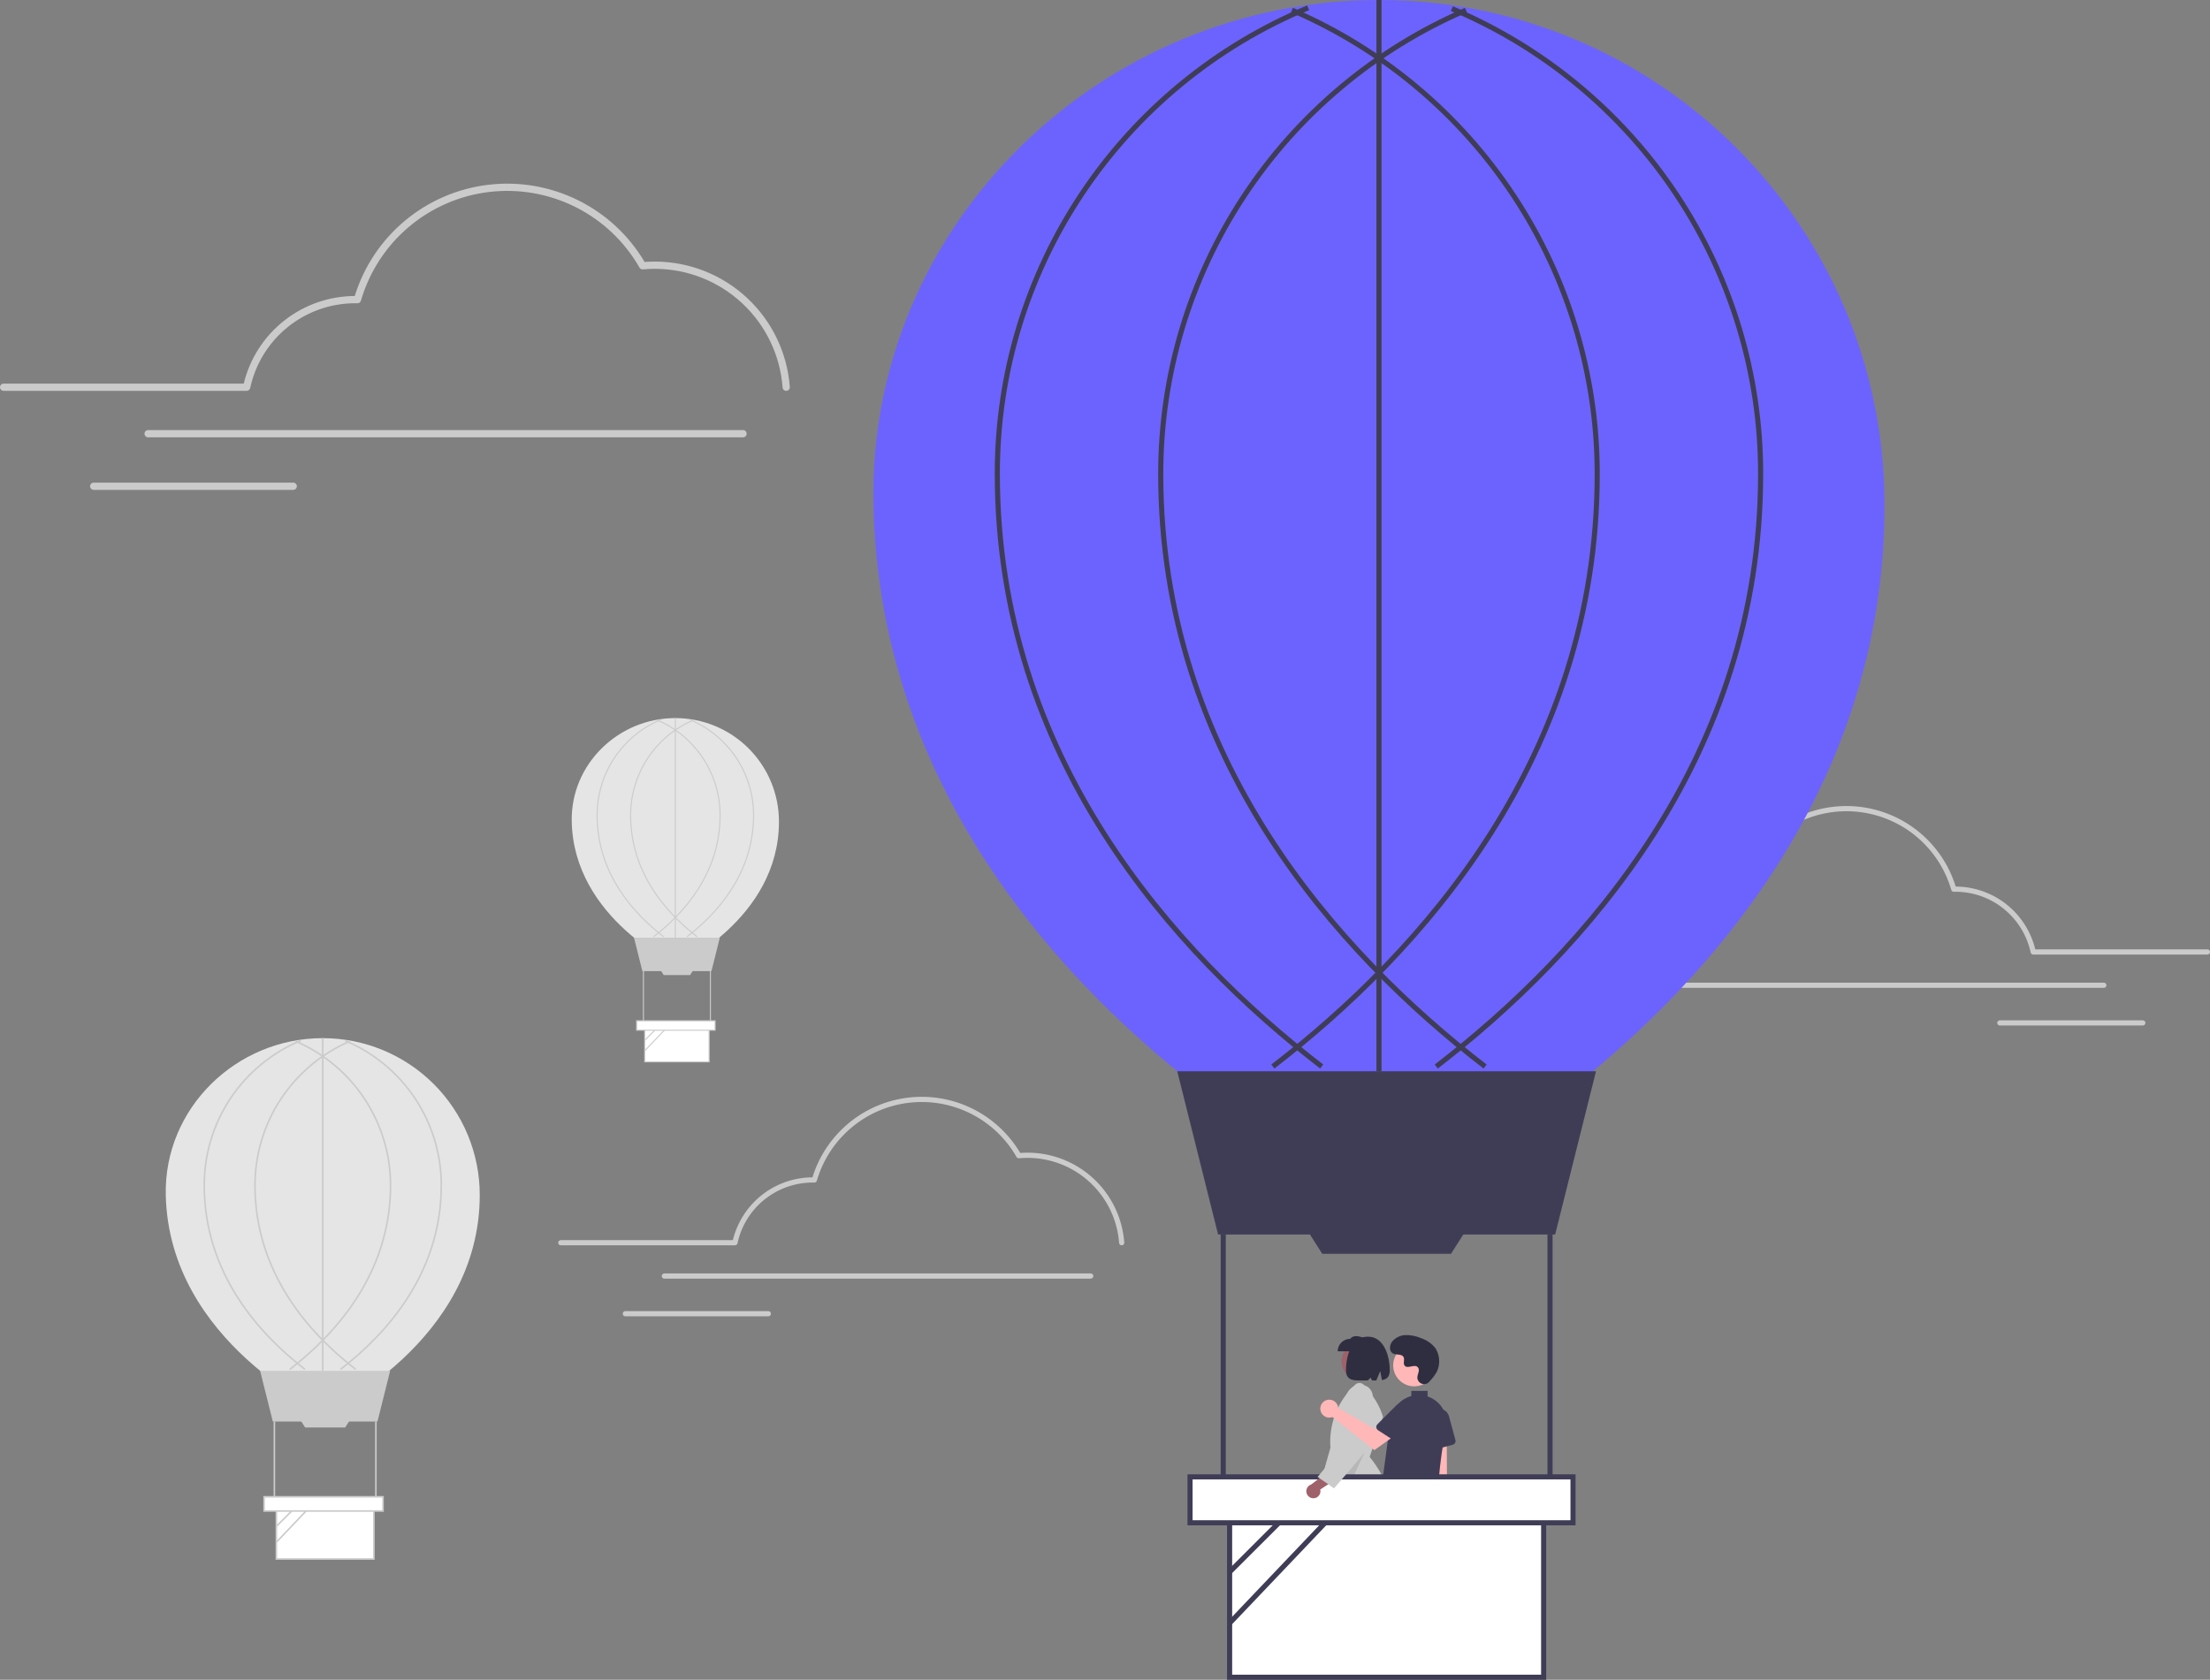 <svg width="267" height="203" viewBox="0 0 267 203" fill="none" xmlns="http://www.w3.org/2000/svg">
<rect x="0" y="0" width="267" height="203" fill="#808080" stroke="none"/>
<g clip-path="url(#clip0_431:44)">
<path d="M94.982 47.235C94.871 47.235 94.764 47.193 94.683 47.117C94.602 47.042 94.553 46.938 94.545 46.828C94.259 42.937 92.513 39.298 89.656 36.639C86.8 33.98 83.044 32.496 79.14 32.486C78.673 32.486 78.182 32.51 77.681 32.556C77.598 32.564 77.513 32.548 77.439 32.509C77.364 32.471 77.302 32.411 77.26 32.338C75.467 29.201 72.789 26.662 69.561 25.037C66.332 23.411 62.697 22.772 59.107 23.199C55.517 23.625 52.133 25.099 49.376 27.436C46.619 29.772 44.612 32.869 43.605 36.338C43.578 36.431 43.522 36.513 43.444 36.57C43.366 36.627 43.271 36.657 43.174 36.654L43.058 36.651C42.997 36.648 42.937 36.646 42.875 36.646C39.914 36.656 37.045 37.676 34.745 39.539C32.444 41.402 30.85 43.995 30.227 46.888C30.206 46.986 30.152 47.074 30.074 47.137C29.996 47.2 29.899 47.235 29.798 47.235H0.438C0.322 47.235 0.211 47.188 0.129 47.106C0.047 47.024 0.001 46.913 0.001 46.797C0.001 46.681 0.047 46.57 0.129 46.488C0.211 46.406 0.322 46.359 0.438 46.359H29.447C30.178 43.35 31.895 40.673 34.327 38.753C36.758 36.834 39.762 35.784 42.86 35.77C43.963 32.205 46.078 29.037 48.949 26.65C51.82 24.263 55.322 22.761 59.031 22.326C62.74 21.89 66.496 22.541 69.842 24.198C73.188 25.855 75.98 28.448 77.88 31.66C78.311 31.627 78.734 31.61 79.14 31.61C83.266 31.621 87.235 33.189 90.253 35.999C93.272 38.809 95.117 42.655 95.42 46.766C95.424 46.824 95.416 46.881 95.398 46.936C95.38 46.99 95.351 47.041 95.313 47.084C95.275 47.128 95.23 47.163 95.178 47.189C95.126 47.215 95.07 47.23 95.013 47.234C95.003 47.235 94.992 47.235 94.982 47.235Z" fill="#CBCBCB"/>
<path d="M89.768 52.85H17.896C17.779 52.85 17.668 52.804 17.586 52.722C17.504 52.64 17.457 52.529 17.457 52.412C17.457 52.296 17.504 52.185 17.586 52.103C17.668 52.02 17.779 51.974 17.896 51.974H89.768C89.884 51.974 89.996 52.02 90.078 52.103C90.16 52.185 90.206 52.296 90.206 52.412C90.206 52.529 90.16 52.64 90.078 52.722C89.996 52.804 89.884 52.85 89.768 52.85Z" fill="#CBCBCB"/>
<path d="M35.426 59.2H11.322C11.265 59.201 11.207 59.189 11.154 59.167C11.101 59.145 11.052 59.113 11.012 59.072C10.971 59.032 10.938 58.983 10.916 58.93C10.894 58.877 10.883 58.82 10.883 58.763C10.883 58.705 10.894 58.648 10.916 58.595C10.938 58.541 10.971 58.493 11.012 58.452C11.052 58.412 11.101 58.38 11.154 58.358C11.207 58.336 11.265 58.324 11.322 58.325H35.426C35.542 58.325 35.653 58.371 35.735 58.453C35.817 58.535 35.863 58.647 35.863 58.763C35.863 58.878 35.817 58.99 35.735 59.072C35.653 59.154 35.542 59.2 35.426 59.2Z" fill="#CBCBCB"/>
<path d="M57.961 144.412C57.961 162.217 39.282 170.736 39.282 170.736C39.282 170.736 20.411 162.217 20.028 144.412C19.803 133.947 28.52 125.459 38.995 125.459C41.485 125.459 43.952 125.949 46.253 126.902C48.554 127.854 50.645 129.25 52.406 131.01C54.167 132.77 55.564 134.86 56.517 137.159C57.47 139.459 57.961 141.923 57.961 144.412Z" fill="#E5E5E5"/>
<path d="M45.604 171.789H32.96L31.427 165.663H47.137L45.604 171.789Z" fill="#CBCBCB"/>
<path d="M45.173 182.266H33.391V188.402H45.173V182.266Z" fill="white"/>
<path d="M45.269 188.498H33.295V182.171H45.269V188.498ZM33.486 188.306H45.077V182.362H33.486V188.306Z" fill="#CBCBCB"/>
<path d="M41.697 172.512H36.867L36.312 171.641H42.251L41.697 172.512Z" fill="#CBCBCB"/>
<path d="M33.247 171.789H33.056V181.17H33.247V171.789Z" fill="#CBCBCB"/>
<path d="M45.508 171.789H45.317V181.17H45.508V171.789Z" fill="#CBCBCB"/>
<path d="M41.202 165.559L41.085 165.408C46.62 161.143 53.218 153.836 53.218 143.247C53.222 139.539 52.13 135.912 50.08 132.82C48.03 129.729 45.112 127.312 41.692 125.872L41.767 125.695C45.221 127.15 48.169 129.592 50.24 132.715C52.311 135.837 53.413 139.501 53.409 143.247C53.409 153.914 46.771 161.268 41.202 165.559Z" fill="#CBCBCB"/>
<path d="M35.072 165.559L34.955 165.408C40.489 161.143 47.087 153.836 47.087 143.247C47.088 139.564 46.01 135.96 43.985 132.882C41.96 129.804 39.077 127.387 35.693 125.928L35.769 125.752C39.188 127.226 42.1 129.668 44.145 132.777C46.191 135.886 47.28 139.526 47.278 143.247C47.278 153.914 40.64 161.268 35.072 165.559Z" fill="#CBCBCB"/>
<path d="M42.918 165.559C37.349 161.268 30.711 153.914 30.711 143.247C30.709 139.526 31.799 135.886 33.844 132.777C35.89 129.668 38.802 127.226 42.221 125.752L42.297 125.928C38.912 127.387 36.029 129.804 34.004 132.882C31.979 135.96 30.901 139.564 30.902 143.247C30.902 153.836 37.5 161.143 43.035 165.408L42.918 165.559Z" fill="#CBCBCB"/>
<path d="M36.787 165.559C31.218 161.268 24.58 153.914 24.58 143.247C24.574 139.486 25.684 135.808 27.77 132.678C29.857 129.548 32.825 127.106 36.3 125.663L36.374 125.839C32.934 127.269 29.995 129.685 27.93 132.784C25.865 135.883 24.765 139.524 24.772 143.247C24.772 153.836 31.369 161.143 36.904 165.408L36.787 165.559Z" fill="#CBCBCB"/>
<path d="M39.09 125.459H38.899V165.663H39.09V125.459Z" fill="#CBCBCB"/>
<path d="M36.836 180.875L33.323 184.386L33.459 184.521L36.972 181.011L36.836 180.875Z" fill="#CBCBCB"/>
<path d="M38.544 180.817L33.322 186.305L33.461 186.437L38.683 180.949L38.544 180.817Z" fill="#CBCBCB"/>
<path d="M46.275 180.883H31.906V182.606H46.275V180.883Z" fill="white"/>
<path d="M46.371 182.702H31.811V180.787H46.371V182.702ZM32.002 182.51H46.179V180.979H32.002V182.51Z" fill="#CBCBCB"/>
<path d="M94.11 99.29C94.11 111.042 81.781 116.665 81.781 116.665C81.781 116.665 69.326 111.042 69.073 99.29C68.924 92.383 74.678 86.78 81.592 86.78C84.912 86.78 88.096 88.098 90.444 90.444C92.791 92.79 94.11 95.972 94.11 99.29Z" fill="#E5E5E5"/>
<path d="M85.954 117.36H77.608L76.597 113.316H86.966L85.954 117.36Z" fill="#CBCBCB"/>
<path d="M85.67 124.275H77.893V128.325H85.67V124.275Z" fill="white"/>
<path d="M85.733 128.388H77.83V124.212H85.733V128.388ZM77.956 128.262H85.606V124.339H77.956V128.262Z" fill="#CBCBCB"/>
<path d="M83.375 117.837H80.187L79.821 117.262H83.741L83.375 117.837Z" fill="#CBCBCB"/>
<path d="M77.798 117.36H77.672V123.552H77.798V117.36Z" fill="#CBCBCB"/>
<path d="M85.891 117.36H85.765V123.552H85.891V117.36Z" fill="#CBCBCB"/>
<path d="M83.049 113.248L82.972 113.148C86.625 110.333 90.979 105.51 90.979 98.521C90.982 96.073 90.262 93.679 88.909 91.639C87.555 89.599 85.629 88.003 83.372 87.052L83.421 86.936C85.701 87.896 87.647 89.508 89.014 91.569C90.381 93.63 91.109 96.049 91.106 98.521C91.106 105.561 86.724 110.415 83.049 113.248Z" fill="#CBCBCB"/>
<path d="M79.002 113.248L78.925 113.148C82.578 110.333 86.933 105.51 86.933 98.521C86.934 96.09 86.222 93.711 84.886 91.68C83.549 89.648 81.646 88.052 79.412 87.089L79.463 86.973C81.719 87.946 83.641 89.558 84.991 91.61C86.341 93.663 87.06 96.065 87.059 98.521C87.059 105.561 82.678 110.416 79.002 113.248Z" fill="#CBCBCB"/>
<path d="M84.181 113.248C80.505 110.416 76.124 105.561 76.124 98.521C76.123 96.065 76.842 93.663 78.192 91.61C79.542 89.558 81.464 87.946 83.721 86.973L83.771 87.089C81.537 88.052 79.634 89.648 78.298 91.68C76.961 93.711 76.249 96.09 76.25 98.521C76.25 105.51 80.605 110.333 84.258 113.148L84.181 113.248Z" fill="#CBCBCB"/>
<path d="M80.135 113.248C76.459 110.416 72.078 105.561 72.078 98.521C72.073 96.039 72.806 93.611 74.183 91.545C75.56 89.479 77.52 87.867 79.813 86.915L79.862 87.031C77.591 87.974 75.652 89.57 74.289 91.615C72.925 93.66 72.2 96.064 72.204 98.521C72.204 105.51 76.559 110.333 80.212 113.148L80.135 113.248Z" fill="#CBCBCB"/>
<path d="M81.655 86.78H81.528V113.316H81.655V86.78Z" fill="#CBCBCB"/>
<path d="M80.167 123.357L77.848 125.674L77.938 125.764L80.256 123.446L80.167 123.357Z" fill="#CBCBCB"/>
<path d="M81.294 123.319L77.847 126.941L77.939 127.028L81.386 123.406L81.294 123.319Z" fill="#CBCBCB"/>
<path d="M86.397 123.362H76.913V124.5H86.397V123.362Z" fill="white"/>
<path d="M86.46 124.563H76.85V123.299H86.46V124.563ZM76.976 124.436H86.333V123.426H76.976V124.436Z" fill="#CBCBCB"/>
<path d="M198.918 115.357C198.997 115.357 199.074 115.327 199.132 115.273C199.19 115.218 199.225 115.144 199.231 115.065C199.436 112.276 200.688 109.668 202.735 107.762C204.783 105.856 207.475 104.792 210.273 104.785C210.608 104.785 210.96 104.802 211.319 104.836C211.379 104.841 211.439 104.829 211.493 104.802C211.546 104.774 211.591 104.731 211.621 104.679C212.906 102.431 214.825 100.611 217.14 99.445C219.454 98.281 222.06 97.822 224.633 98.128C227.206 98.434 229.632 99.49 231.608 101.165C233.584 102.84 235.022 105.059 235.744 107.546C235.763 107.613 235.804 107.671 235.86 107.712C235.916 107.753 235.984 107.774 236.053 107.773L236.137 107.77C236.18 107.769 236.224 107.767 236.267 107.767C238.39 107.774 240.446 108.505 242.095 109.841C243.744 111.176 244.887 113.034 245.334 115.108C245.348 115.178 245.387 115.241 245.443 115.287C245.499 115.332 245.569 115.357 245.641 115.357H266.686C266.727 115.357 266.768 115.349 266.806 115.333C266.845 115.318 266.879 115.295 266.909 115.265C266.938 115.236 266.961 115.202 266.977 115.163C266.993 115.125 267.001 115.084 267.001 115.043C267.001 115.002 266.993 114.961 266.977 114.923C266.961 114.885 266.938 114.85 266.909 114.821C266.879 114.792 266.845 114.768 266.806 114.753C266.768 114.737 266.727 114.729 266.686 114.729H245.892C245.369 112.572 244.138 110.653 242.395 109.277C240.652 107.902 238.499 107.149 236.278 107.139C235.488 104.584 233.971 102.313 231.914 100.602C229.856 98.891 227.345 97.814 224.687 97.502C222.028 97.19 219.337 97.656 216.938 98.844C214.54 100.032 212.538 101.89 211.177 104.193C210.868 104.169 210.565 104.157 210.273 104.157C207.316 104.165 204.471 105.289 202.307 107.303C200.144 109.317 198.821 112.074 198.604 115.021C198.601 115.062 198.607 115.103 198.62 115.143C198.633 115.182 198.653 115.218 198.681 115.249C198.708 115.28 198.74 115.306 198.777 115.324C198.814 115.342 198.855 115.353 198.896 115.356C198.903 115.357 198.911 115.357 198.918 115.357Z" fill="#CBCBCB"/>
<path d="M202.655 119.382H254.173C254.256 119.382 254.336 119.349 254.395 119.29C254.454 119.231 254.487 119.151 254.487 119.068C254.487 118.985 254.454 118.905 254.395 118.846C254.336 118.787 254.256 118.754 254.173 118.754H202.655C202.572 118.754 202.492 118.787 202.433 118.846C202.374 118.905 202.341 118.985 202.341 119.068C202.341 119.151 202.374 119.231 202.433 119.29C202.492 119.349 202.572 119.382 202.655 119.382Z" fill="#CBCBCB"/>
<path d="M241.608 123.934H258.885C258.968 123.933 259.047 123.9 259.106 123.841C259.165 123.782 259.198 123.703 259.198 123.62C259.198 123.537 259.165 123.457 259.106 123.398C259.047 123.339 258.968 123.306 258.885 123.306H241.608C241.566 123.306 241.525 123.314 241.487 123.33C241.449 123.345 241.415 123.369 241.385 123.398C241.356 123.427 241.333 123.461 241.317 123.5C241.302 123.538 241.293 123.578 241.293 123.62C241.293 123.661 241.302 123.702 241.317 123.74C241.333 123.778 241.356 123.813 241.385 123.842C241.415 123.871 241.449 123.894 241.487 123.91C241.525 123.925 241.566 123.934 241.608 123.934Z" fill="#CBCBCB"/>
<path d="M161.326 199.677H160.291L159.799 195.691H161.326V199.677Z" fill="#9F616A"/>
<path d="M161.589 200.678H158.255V200.636C158.255 200.292 158.392 199.963 158.635 199.72C158.879 199.476 159.209 199.34 159.553 199.339H161.589V200.678Z" fill="#2F2E41"/>
<path d="M174.66 197.719L173.773 198.251L171.297 195.088L172.606 194.302L174.66 197.719Z" fill="#9F616A"/>
<path d="M172.544 200.157L172.522 200.121C172.345 199.826 172.293 199.473 172.376 199.14C172.459 198.806 172.672 198.519 172.966 198.342L174.712 197.294L175.402 198.442L172.544 200.157Z" fill="#2F2E41"/>
<path d="M161.594 198.854L161.576 198.854C161.073 198.853 160.571 198.824 160.071 198.768C159.88 198.749 159.674 198.728 159.425 198.708L159.416 198.706C159.246 198.656 159.242 197.064 159.314 191.613C159.35 188.822 159.392 185.657 159.342 183.642L159.342 183.623L159.357 183.61C160.256 182.822 161.329 182.258 162.489 181.964C163.648 181.669 164.86 181.654 166.027 181.917L166.045 181.921L166.055 181.937C167.071 183.655 168.605 186.131 170.089 188.524C173.496 194.019 174.47 195.635 174.363 195.757L174.35 195.767C174.118 195.883 173.943 195.973 173.794 196.049C173.207 196.353 172.603 196.625 171.986 196.864L171.958 196.875L171.939 196.853C168.482 193.069 165.606 188.841 163.827 184.933C163.619 186.267 163.367 188.009 163.1 189.85C162.333 195.144 161.815 198.629 161.607 198.841L161.594 198.854Z" fill="#2F2E41"/>
<path d="M162.525 184.05C164.586 184.04 166.633 184.383 168.579 185.062C168.647 181.798 167.552 178.617 165.49 176.084L165.475 176.066L165.482 176.044C166.025 174.476 166.587 172.856 167.088 171.243L167.08 171.216C166.729 169.967 165.974 168.704 164.773 167.356C164.642 167.221 164.466 167.141 164.278 167.132C164.091 167.122 163.907 167.184 163.764 167.305C162.711 168.267 161.892 169.455 161.367 170.78C160.842 172.105 160.626 173.532 160.734 174.953L160.735 174.961L160.733 174.969C159.792 178.153 159.451 179.789 159.149 181.232C158.93 182.284 158.739 183.196 158.357 184.498C159.727 184.2 161.124 184.05 162.525 184.05Z" fill="#CBCBCB"/>
<path opacity="0.1" d="M165.56 173.984L162.5 180.64L160.752 178.872L165.56 173.984Z" fill="black"/>
<path d="M164.252 166.708C165.454 166.708 166.428 165.735 166.428 164.533C166.428 163.332 165.454 162.358 164.252 162.358C163.049 162.358 162.075 163.332 162.075 164.533C162.075 165.735 163.049 166.708 164.252 166.708Z" fill="#9F616A"/>
<path d="M161.612 163.304H165.068V161.799C164.31 161.497 163.567 161.241 163.119 161.799C162.719 161.799 162.336 161.957 162.053 162.24C161.771 162.522 161.612 162.905 161.612 163.304Z" fill="#2F2E41"/>
<path d="M165.26 161.533C167.326 161.533 167.905 164.121 167.905 165.582C167.905 166.396 167.536 166.687 166.957 166.786L166.753 165.696L166.274 166.833C166.111 166.833 165.94 166.83 165.763 166.827L165.6 166.493L165.238 166.821C163.788 166.823 162.615 167.034 162.615 165.582C162.615 164.121 163.122 161.533 165.26 161.533Z" fill="#2F2E41"/>
<path d="M227.676 61.034C227.676 118.369 167.525 145.804 167.525 145.804C167.525 145.804 106.757 118.369 105.524 61.034C104.798 27.334 132.868 0 166.6 0C200.331 0 227.676 27.326 227.676 61.034Z" fill="#6C63FF"/>
<path d="M168.816 199.226H167.547L166.944 194.339H168.816V199.226Z" fill="#FFB7B7"/>
<path d="M166.642 198.864H169.087V200.403H165.103C165.103 200.201 165.142 200.001 165.22 199.814C165.297 199.627 165.411 199.458 165.553 199.315C165.696 199.172 165.866 199.059 166.053 198.981C166.24 198.904 166.44 198.864 166.642 198.864Z" fill="#2F2E41"/>
<path d="M173.573 199.226H172.305L171.702 194.339H173.573L173.573 199.226Z" fill="#FFB7B7"/>
<path d="M171.399 198.864H173.844V200.403H169.859C169.859 199.995 170.022 199.603 170.31 199.315C170.599 199.026 170.991 198.864 171.399 198.864Z" fill="#2F2E41"/>
<path d="M173.418 184.671C173.281 184.583 173.165 184.467 173.079 184.329C172.992 184.192 172.937 184.037 172.917 183.876C172.896 183.715 172.911 183.552 172.961 183.397C173.011 183.243 173.094 183.101 173.204 182.982L172.37 171.143L174.774 171.376L174.84 182.97C175.028 183.169 175.136 183.429 175.145 183.703C175.153 183.976 175.061 184.242 174.885 184.452C174.71 184.662 174.464 184.8 174.193 184.84C173.923 184.881 173.647 184.82 173.418 184.671Z" fill="#FFB7B7"/>
<path d="M168.755 196.764L167.36 196.698C167.241 196.692 167.128 196.641 167.046 196.555C166.964 196.469 166.917 196.355 166.916 196.236L166.819 182.124C166.818 182.057 166.832 181.991 166.86 181.929C166.888 181.868 166.928 181.814 166.979 181.77C167.029 181.726 167.089 181.693 167.153 181.674C167.217 181.655 167.285 181.651 167.351 181.66L172.935 182.47C173.045 182.486 173.146 182.54 173.22 182.624C173.293 182.708 173.333 182.816 173.334 182.927L174.052 196.004C174.052 196.065 174.04 196.126 174.017 196.183C173.994 196.24 173.96 196.291 173.917 196.335C173.873 196.379 173.822 196.413 173.765 196.437C173.709 196.46 173.648 196.473 173.586 196.473H172.082C171.971 196.473 171.863 196.434 171.779 196.361C171.694 196.289 171.639 196.189 171.622 196.08C171.622 196.08 170.485 186.271 170.329 186.277C170.172 186.28 169.24 196.355 169.24 196.355C169.226 196.468 169.171 196.572 169.086 196.647C169.001 196.723 168.891 196.764 168.777 196.765C168.77 196.765 168.763 196.765 168.755 196.764Z" fill="#2F2E41"/>
<path d="M172.914 175.121C172.858 175.081 172.812 175.028 172.778 174.967C172.745 174.906 172.726 174.839 172.722 174.77L172.546 171.579C172.528 171.263 172.629 170.951 172.827 170.705C173.026 170.458 173.309 170.294 173.622 170.243C173.935 170.193 174.255 170.26 174.521 170.431C174.788 170.603 174.981 170.867 175.064 171.173L175.838 174.026C175.87 174.145 175.854 174.272 175.792 174.379C175.731 174.486 175.629 174.564 175.51 174.596L173.309 175.193C173.242 175.211 173.172 175.214 173.103 175.202C173.035 175.189 172.97 175.162 172.914 175.121Z" fill="#3F3D56"/>
<path d="M170.857 167.537C172.26 167.537 173.397 166.401 173.397 164.999C173.397 163.597 172.26 162.461 170.857 162.461C169.455 162.461 168.317 163.597 168.317 164.999C168.317 166.401 169.455 167.537 170.857 167.537Z" fill="#FFB7B7"/>
<path d="M172.655 167.007C172.549 167.122 172.412 167.203 172.261 167.243C172.11 167.282 171.951 167.278 171.802 167.23C171.653 167.182 171.521 167.093 171.422 166.973C171.322 166.853 171.259 166.707 171.239 166.552C171.234 166.498 171.235 166.444 171.24 166.391C171.272 166.086 171.449 165.809 171.406 165.486C171.397 165.406 171.367 165.33 171.319 165.264C170.942 164.759 170.055 165.49 169.699 165.033C169.481 164.752 169.737 164.311 169.57 163.997C169.348 163.584 168.693 163.788 168.282 163.561C167.824 163.309 167.852 162.608 168.153 162.181C168.349 161.929 168.598 161.723 168.883 161.578C169.167 161.434 169.48 161.353 169.8 161.343C170.439 161.328 171.074 161.452 171.66 161.706C172.353 161.931 172.965 162.355 173.419 162.924C173.653 163.298 173.802 163.719 173.854 164.157C173.906 164.595 173.86 165.039 173.719 165.457C173.566 165.969 173.042 166.595 172.655 167.007Z" fill="#2F2E41"/>
<path d="M173.393 169.233C173.349 169.201 173.304 169.17 173.258 169.14C173.014 168.977 172.75 168.848 172.472 168.755V168.088H170.507V168.707C169.856 168.886 169.272 169.253 168.827 169.762C168.383 170.27 168.098 170.899 168.008 171.568L166.67 181.494C166.662 181.556 166.666 181.619 166.682 181.68C166.699 181.74 166.728 181.797 166.767 181.846C166.805 181.894 166.852 181.935 166.907 181.965C166.961 181.994 167.021 182.013 167.082 182.019C168.02 182.14 168.923 182.449 169.738 182.928C170.33 183.255 170.996 183.425 171.673 183.421C172.21 183.419 172.742 183.324 173.247 183.141C173.333 183.109 173.407 183.053 173.461 182.98C173.515 182.906 173.545 182.818 173.549 182.727C173.597 181.659 173.879 176.16 174.699 172.806C174.859 172.148 174.82 171.458 174.587 170.822C174.355 170.186 173.939 169.633 173.393 169.233Z" fill="#3F3D56"/>
<path d="M187.884 149.195H147.166L142.231 129.466H192.819L187.884 149.195Z" fill="#3F3D56"/>
<path d="M186.496 182.933H148.555V202.692H186.496V182.933Z" fill="white"/>
<path d="M186.804 203H148.246V182.625H186.804V203ZM148.863 202.384H186.187V183.241H148.863V202.384Z" fill="#3F3D56"/>
<path d="M175.303 151.521H159.748L157.963 148.718H177.088L175.303 151.521Z" fill="#3F3D56"/>
<path d="M148.092 149.195H147.475V179.403H148.092V149.195Z" fill="#3F3D56"/>
<path d="M187.575 149.195H186.958V179.403H187.575V149.195Z" fill="#3F3D56"/>
<path d="M173.709 129.132L173.333 128.644C191.155 114.909 212.401 91.38 212.401 57.282C212.415 45.34 208.9 33.659 202.298 23.705C195.695 13.751 186.298 5.967 175.286 1.328L175.527 0.761C186.651 5.446 196.143 13.31 202.812 23.365C209.482 33.42 213.032 45.219 213.018 57.282C213.018 91.63 191.641 115.313 173.709 129.132Z" fill="#3F3D56"/>
<path d="M153.967 129.132L153.59 128.644C171.413 114.91 192.659 91.38 192.659 57.282C192.663 45.42 189.191 33.817 182.67 23.905C176.15 13.993 166.866 6.207 155.967 1.509L156.211 0.943C167.221 5.689 176.599 13.554 183.186 23.566C189.773 33.579 193.28 45.3 193.276 57.282C193.276 91.63 171.899 115.313 153.967 129.132Z" fill="#3F3D56"/>
<path d="M179.232 129.132C161.3 115.313 139.924 91.63 139.924 57.282C139.919 45.3 143.427 33.578 150.014 23.566C156.601 13.554 165.978 5.689 176.988 0.943L177.233 1.509C166.334 6.207 157.05 13.993 150.529 23.905C144.008 33.817 140.536 45.42 140.541 57.282C140.541 91.38 161.786 114.909 179.609 128.644L179.232 129.132Z" fill="#3F3D56"/>
<path d="M159.491 129.132C141.558 115.313 120.182 91.631 120.182 57.282C120.162 45.171 123.737 33.327 130.455 23.247C137.174 13.167 146.733 5.305 157.924 0.656L158.161 1.224C147.083 5.827 137.62 13.61 130.969 23.589C124.318 33.567 120.779 45.293 120.799 57.282C120.799 91.38 142.045 114.91 159.867 128.644L159.491 129.132Z" fill="#3F3D56"/>
<path d="M166.908 0H166.292V129.466H166.908V0Z" fill="#3F3D56"/>
<path d="M159.649 178.453L148.336 189.758L148.773 190.194L160.085 178.889L159.649 178.453Z" fill="#3F3D56"/>
<path d="M165.149 178.265L148.332 195.94L148.779 196.364L165.596 178.69L165.149 178.265Z" fill="#3F3D56"/>
<path d="M190.043 178.479H143.773V184.027H190.043V178.479Z" fill="white"/>
<path d="M190.352 184.335H143.465V178.17H190.352V184.335ZM144.082 183.719H189.735V178.787H144.082V183.719Z" fill="#3F3D56"/>
<path d="M158.738 181.059C158.862 181.051 158.982 181.015 159.091 180.955C159.199 180.895 159.293 180.812 159.366 180.712C159.439 180.611 159.489 180.496 159.512 180.375C159.536 180.253 159.532 180.128 159.502 180.007L162.023 178.357L160.585 177.736L158.412 179.399C158.213 179.463 158.045 179.597 157.939 179.777C157.833 179.957 157.797 180.169 157.837 180.374C157.877 180.579 157.991 180.761 158.157 180.888C158.323 181.014 158.53 181.075 158.738 181.059H158.738Z" fill="#9F616A"/>
<path d="M161.164 179.87L161.133 179.848C160.533 179.406 159.866 178.95 159.222 178.509L159.184 178.482L159.214 178.447C160.589 176.839 161.965 175.16 163.297 173.536L163.294 173.53L163.307 173.524L163.312 173.517L163.315 173.519L163.323 173.515L163.286 173.518L162.876 170.303C162.673 169.968 162.569 169.583 162.577 169.192C162.585 168.801 162.704 168.42 162.92 168.094C163.169 167.742 163.539 167.495 163.96 167.399C164.38 167.303 164.821 167.365 165.198 167.574C165.384 167.699 165.54 167.864 165.653 168.057C165.767 168.25 165.836 168.466 165.854 168.69C165.881 168.888 165.862 169.091 165.801 169.281C165.739 169.472 165.635 169.647 165.497 169.793C165.639 171.353 165.702 172.92 165.685 174.487L165.685 174.502L165.676 174.514C164.256 176.315 162.697 178.108 161.19 179.841L161.164 179.87Z" fill="#CBCBCB"/>
<path d="M161.652 169.986C161.665 170.042 161.673 170.098 161.677 170.155L166.12 172.717L167.2 172.095L168.351 173.601L166.041 175.247L160.972 171.251C160.766 171.328 160.541 171.339 160.327 171.285C160.113 171.23 159.922 171.112 159.777 170.946C159.632 170.78 159.542 170.573 159.517 170.355C159.492 170.136 159.535 169.915 159.639 169.721C159.744 169.526 159.905 169.369 160.101 169.268C160.297 169.168 160.519 169.13 160.738 169.158C160.956 169.187 161.161 169.282 161.324 169.43C161.488 169.578 161.602 169.772 161.652 169.986H161.652Z" fill="#FFB7B7"/>
<path d="M166.279 172.499C166.271 172.43 166.279 172.36 166.302 172.295C166.326 172.23 166.363 172.17 166.412 172.121L168.673 169.861C168.897 169.637 169.196 169.504 169.513 169.488C169.829 169.471 170.141 169.572 170.387 169.771C170.633 169.971 170.797 170.254 170.846 170.567C170.896 170.879 170.828 171.199 170.656 171.465L169.045 173.944C168.978 174.048 168.873 174.12 168.752 174.146C168.631 174.172 168.505 174.148 168.402 174.081L166.488 172.84C166.43 172.803 166.381 172.752 166.344 172.693C166.308 172.634 166.286 172.568 166.279 172.499Z" fill="#3F3D56"/>
<path d="M135.516 150.498C135.436 150.498 135.36 150.468 135.302 150.413C135.243 150.359 135.208 150.285 135.203 150.206C134.997 147.417 133.746 144.809 131.698 142.903C129.651 140.997 126.959 139.933 124.16 139.926C123.826 139.926 123.474 139.943 123.115 139.976C123.055 139.982 122.994 139.97 122.941 139.943C122.887 139.915 122.843 139.872 122.813 139.82C121.528 137.572 119.608 135.751 117.294 134.586C114.98 133.421 112.374 132.963 109.801 133.269C107.228 133.575 104.802 134.631 102.826 136.306C100.85 137.981 99.411 140.2 98.689 142.687C98.67 142.754 98.63 142.812 98.574 142.853C98.518 142.894 98.45 142.915 98.38 142.914L98.297 142.911C98.254 142.91 98.21 142.908 98.166 142.908C96.044 142.915 93.987 143.646 92.338 144.981C90.689 146.317 89.547 148.175 89.1 150.249C89.085 150.319 89.046 150.382 88.99 150.428C88.935 150.473 88.865 150.498 88.793 150.498H67.748C67.706 150.498 67.665 150.49 67.627 150.474C67.589 150.459 67.554 150.435 67.525 150.406C67.496 150.377 67.472 150.342 67.457 150.304C67.441 150.266 67.433 150.225 67.433 150.184C67.433 150.143 67.441 150.102 67.457 150.064C67.472 150.025 67.496 149.991 67.525 149.962C67.554 149.932 67.589 149.909 67.627 149.894C67.665 149.878 67.706 149.87 67.748 149.87H88.541C89.065 147.713 90.296 145.794 92.039 144.418C93.781 143.043 95.935 142.29 98.155 142.28C98.946 139.725 100.462 137.454 102.52 135.743C104.578 134.032 107.088 132.955 109.747 132.643C112.405 132.331 115.097 132.797 117.495 133.985C119.894 135.173 121.895 137.031 123.257 139.334C123.566 139.31 123.869 139.298 124.16 139.298C127.118 139.306 129.962 140.43 132.126 142.444C134.29 144.458 135.612 147.215 135.829 150.162C135.832 150.203 135.827 150.244 135.814 150.283C135.801 150.323 135.78 150.359 135.753 150.39C135.726 150.421 135.693 150.446 135.656 150.465C135.619 150.483 135.579 150.494 135.538 150.497C135.53 150.498 135.523 150.498 135.516 150.498Z" fill="#CBCBCB"/>
<path d="M131.778 154.523H80.261C80.22 154.523 80.179 154.515 80.14 154.499C80.102 154.483 80.067 154.46 80.038 154.431C80.009 154.402 79.986 154.367 79.97 154.329C79.954 154.291 79.946 154.25 79.946 154.209C79.946 154.168 79.954 154.127 79.97 154.089C79.986 154.05 80.009 154.016 80.038 153.987C80.067 153.957 80.102 153.934 80.14 153.919C80.179 153.903 80.22 153.895 80.261 153.895H131.778C131.861 153.895 131.941 153.928 132 153.987C132.059 154.046 132.092 154.126 132.092 154.209C132.092 154.292 132.059 154.372 132 154.431C131.941 154.49 131.861 154.523 131.778 154.523Z" fill="#CBCBCB"/>
<path d="M92.826 159.074H75.549C75.508 159.075 75.467 159.067 75.428 159.051C75.39 159.035 75.356 159.012 75.326 158.983C75.297 158.954 75.274 158.919 75.258 158.881C75.242 158.843 75.234 158.802 75.234 158.761C75.234 158.719 75.242 158.678 75.258 158.64C75.274 158.602 75.297 158.567 75.326 158.538C75.356 158.509 75.39 158.486 75.428 158.47C75.467 158.455 75.508 158.447 75.549 158.447H92.826C92.867 158.447 92.908 158.455 92.947 158.47C92.985 158.486 93.02 158.509 93.049 158.538C93.078 158.567 93.101 158.602 93.117 158.64C93.133 158.678 93.141 158.719 93.141 158.761C93.141 158.802 93.133 158.843 93.117 158.881C93.101 158.919 93.078 158.954 93.049 158.983C93.02 159.012 92.985 159.035 92.947 159.051C92.908 159.067 92.867 159.075 92.826 159.074Z" fill="#CBCBCB"/>
</g>
<defs>
<clipPath id="clip0_431:44">
<rect width="267" height="203" fill="white"/>
</clipPath>
</defs>
</svg>
